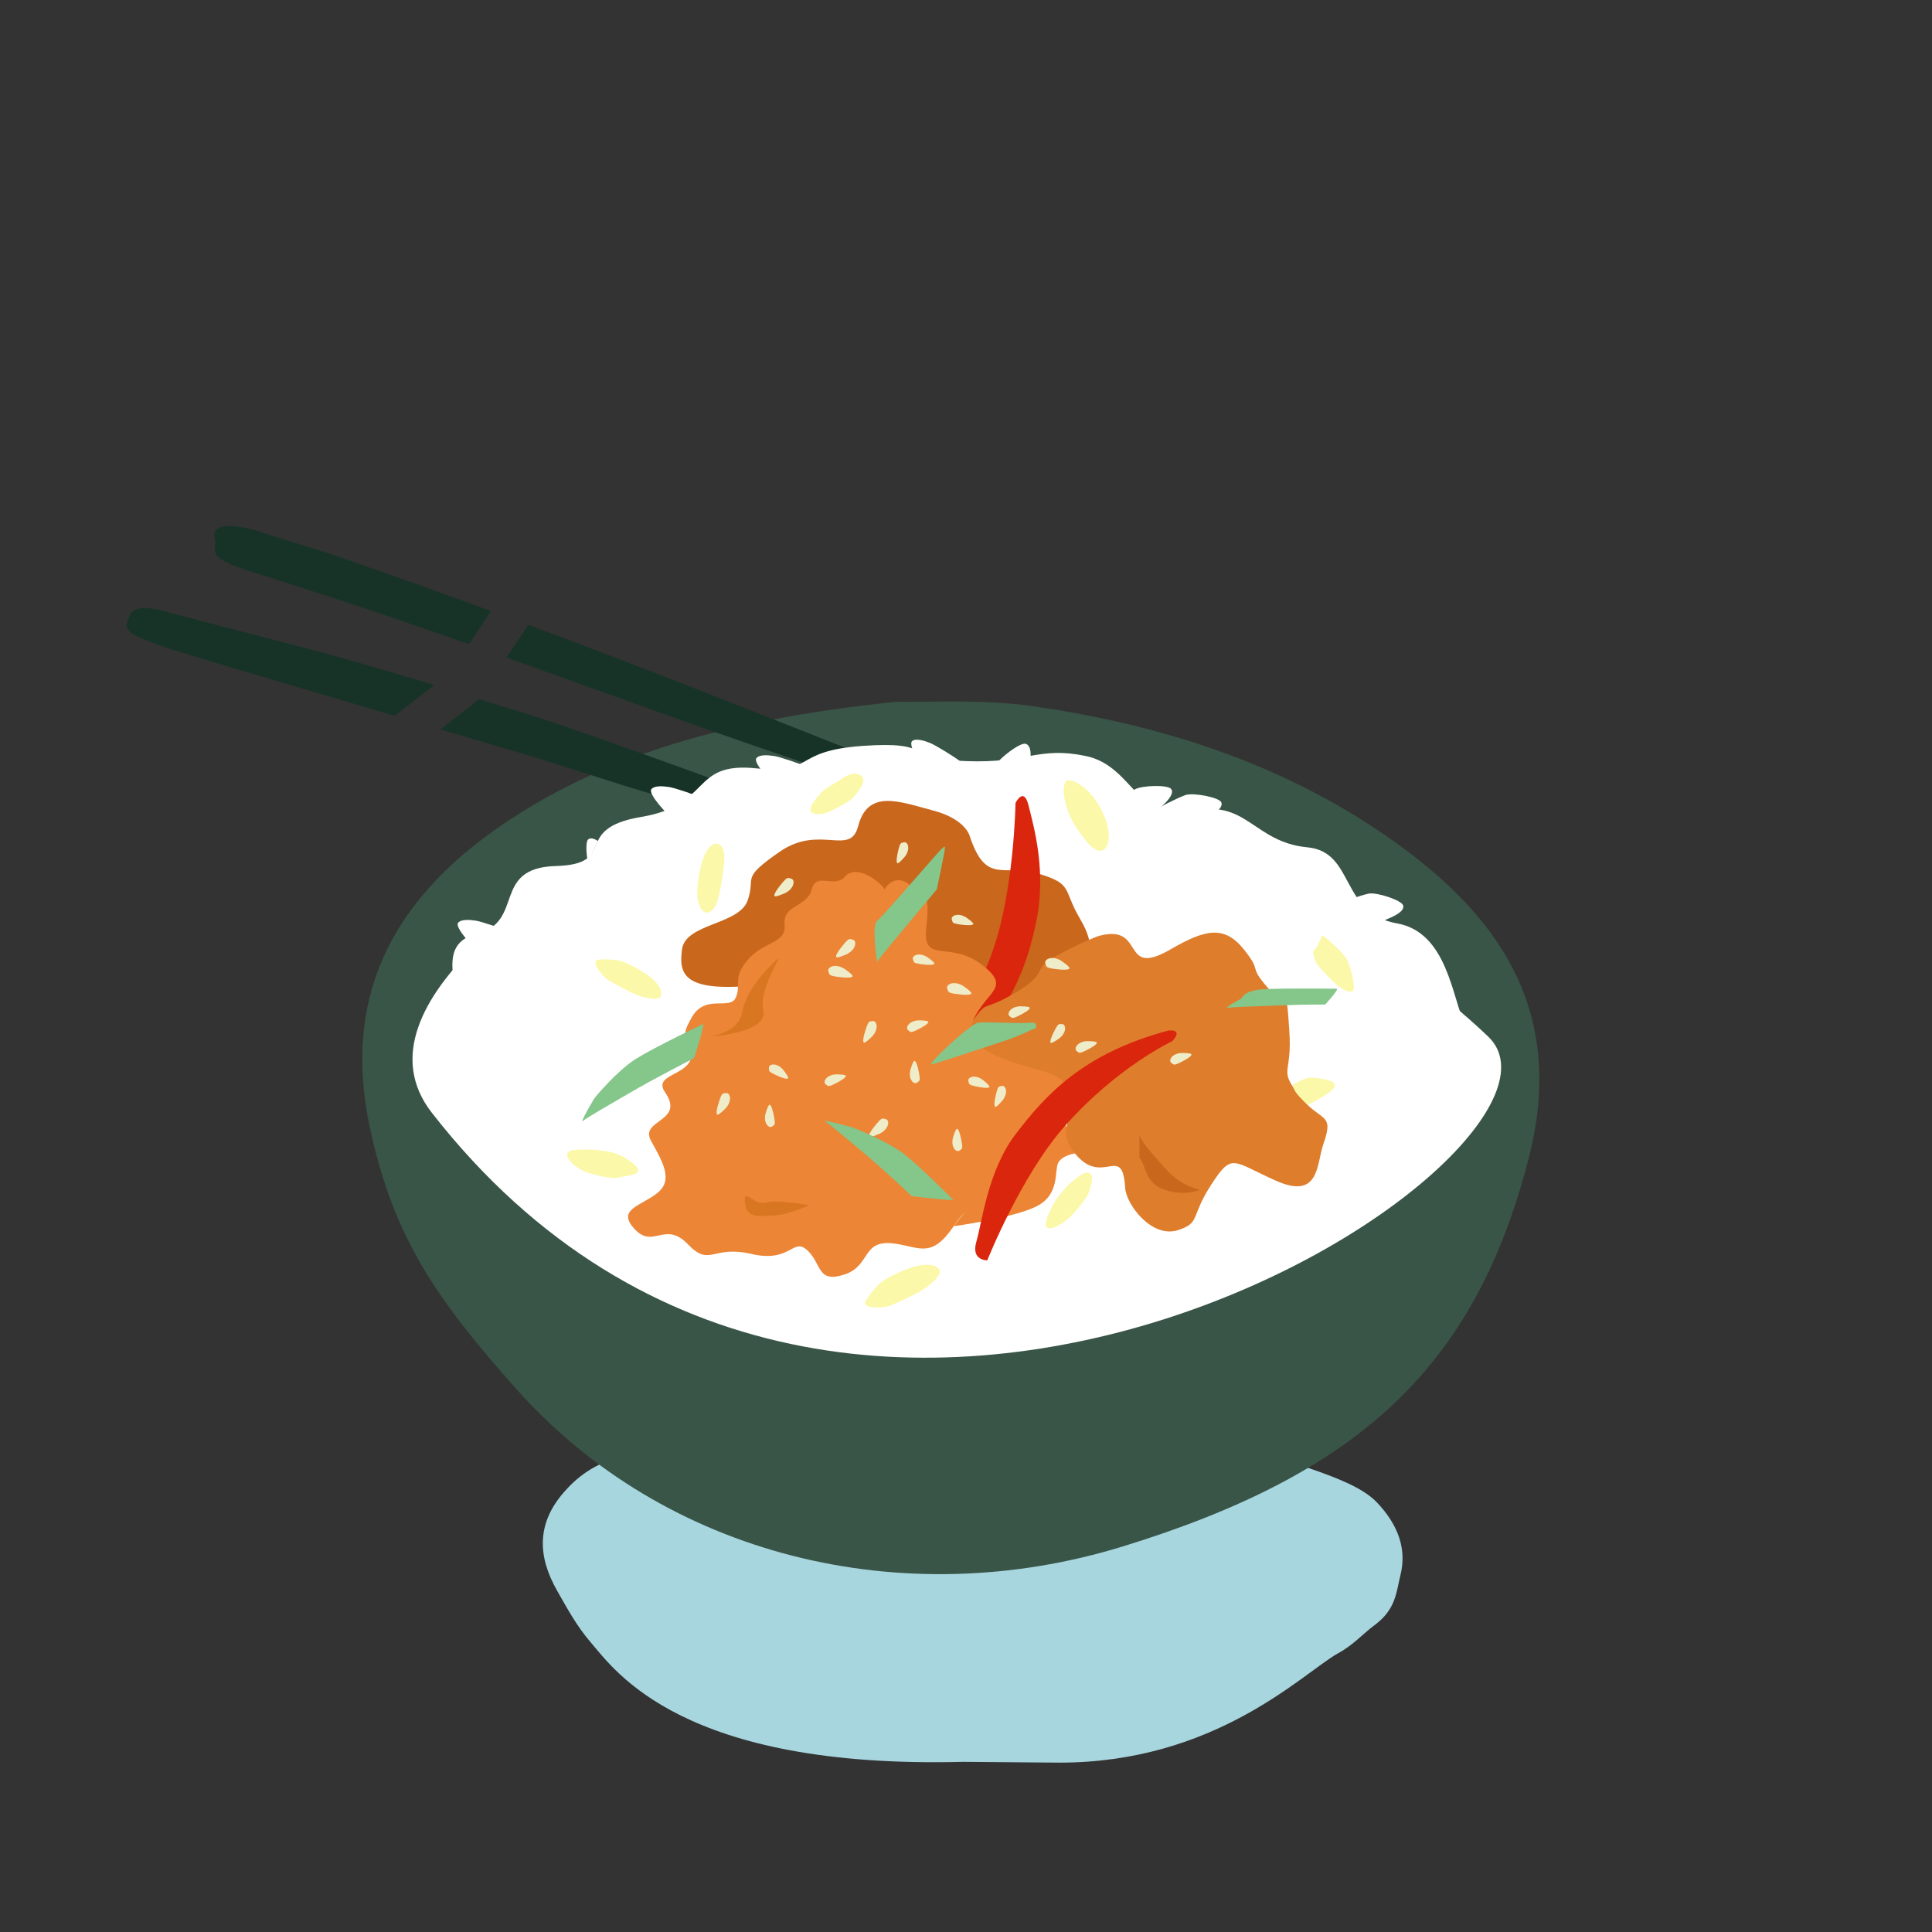 <svg xmlns="http://www.w3.org/2000/svg" viewBox="0 0 760 760" width="760" height="760" preserveAspectRatio="xMidYMid meet" style="width: 100%; height: 100%; transform: translate3d(0px, 0px, 0px);"><rect x="0" y="0" width="760" height="760" fill="#333333" stroke="none"/><defs><clipPath id="__lottie_element_595"><rect width="760" height="760" x="0" y="0"></rect></clipPath></defs><g clip-path="url(#__lottie_element_595)"><g transform="matrix(0,0,0,0,344,348)" opacity="1" style="display: block;"><g opacity="1" transform="matrix(0.504,-0.864,0.864,0.504,175.418,50.82)"><path fill="rgb(209,240,246)" fill-opacity="1" d=" M189.532,-200.066 C93.178,-274.698 18.4,-301.722 -127.519,-290.468 C-211.014,-280.293 -382.75,-218.686 -364.23,-98.128 C-342.728,41.843 -222.368,152.736 -97.912,210.252 C19.753,264.63 177.867,268.454 258.629,187.571 C360.083,85.967 333.881,-4.49 307.722,-61.577 C290.912,-98.263 254.594,-149.671 189.532,-200.066z"></path></g></g><g transform="matrix(1,0,0,1,210.611,558.187)" opacity="1" style="display: block;"><g opacity="1" transform="matrix(1,0,0,1,171.486,68.984)"><path fill="rgb(168,214,223)" fill-opacity="1" d=" M34.691,66.206 C95.786,66.206 129.888,31.528 143.911,23.382 C150.219,20.042 153.696,15.766 158.589,12.144 C167.065,5.873 167.136,-0.831 168.816,-7.607 C171.236,-17.375 168.301,-26.987 159.49,-36.219 C154.078,-41.89 143.815,-45.805 133.366,-49.445 C108.571,-58.084 80.807,-62.905 50.951,-65.521 C14.267,-68.733 -21.861,-67.858 -58.253,-66.84 C-87.639,-66.017 -113.118,-61.206 -137.204,-54.451 C-148.869,-51.181 -155.247,-45.921 -160.306,-40.126 C-171.236,-27.603 -170.47,-14.655 -162.954,-1.464 C-159.032,5.42 -155.321,12.395 -149.616,19.018 C-140.133,30.023 -113.865,68.734 -3.252,65.894 C-3.252,65.894 34.691,66.206 34.691,66.206z"></path></g></g><g transform="matrix(1,0,0,1,134.641,274.7)" opacity="1" style="display: block;"><g opacity="1" transform="matrix(1,0,0,1,241.156,180.284)"><path fill="rgb(57,85,71)" fill-opacity="1" d=" M-23.321,-178.938 C-83.905,-172.557 -134.627,-160.196 -178.173,-130.577 C-222.939,-100.127 -240.906,-61.316 -230.357,-11.664 C-221.021,32.273 -203.549,56.728 -172.598,91.508 C-114.249,157.079 -20.832,180.034 65.867,153.351 C158.392,124.874 204.369,83.154 225.549,0.69 C240.907,-59.106 212.681,-98.469 162.279,-130.961 C122.904,-156.344 77.821,-170.495 29.883,-177.258 C10.211,-180.034 -10.297,-178.62 -23.321,-178.938z"></path></g></g><g transform="matrix(0.515,-0.857,0.857,0.515,80.353,216.033)" opacity="1" style="display: block;"><g opacity="1" transform="matrix(1,0,0,1,18.63,54.634)"><path fill="rgb(23,51,40)" fill-opacity="1" d=" M2.961,53.888 C2.961,53.888 18.63,54.634 18.63,54.634 C14.926,35.359 10.835,14.906 6.062,-7.818 C3.911,-18.058 1.024,-28.168 -1.213,-38.379 C-3.784,-50.105 -8.925,-58.05 -12.957,-53.175 C-15.791,-49.747 -21.578,-54.199 -16.81,-34.624 C-8.671,-1.201 -2.568,26.921 2.961,53.888z"></path></g><g opacity="1" transform="matrix(1,0,0,1,48.099,219.7)"><path fill="rgb(23,51,40)" fill-opacity="1" d=" M-23.393,-95.837 C-14.869,-53.414 -7.127,-11.986 5.625,44.942 C9.193,62.786 12.736,77.982 14.769,94.735 C20.622,98.856 23.634,90.303 23.378,87.433 C11.131,15.603 3.426,-34.524 -7.923,-95.081 C-7.923,-95.081 -23.393,-95.837 -23.393,-95.837z"></path></g></g><g transform="matrix(0.643,-0.766,0.766,0.643,47.791,245.672)" opacity="1" style="display: block;"><g opacity="1" transform="matrix(1,0,0,1,30.441,54.773)"><path fill="rgb(23,51,40)" fill-opacity="1" d=" M-19.796,-20.54 C-9.574,3.232 0.818,26.919 11.157,50.632 C11.157,50.632 30.441,54.773 30.441,54.773 C22.407,35.94 14.145,17.232 5.316,-1.156 C-1.96,-16.307 -9.073,-31.585 -16.356,-46.722 C-19.555,-53.372 -22.999,-55.506 -25.688,-54.559 C-26.799,-54.167 -27.95,-53.866 -28.998,-53.329 C-30.81,-52.4 -30.924,-49.434 -29.298,-44.338 C-26.724,-36.267 -23.167,-28.381 -19.796,-20.54z"></path></g><g opacity="1" transform="matrix(1,0,0,1,91.93,220.673)"><path fill="rgb(23,51,40)" fill-opacity="1" d=" M27.894,44.33 C20.516,21.78 -5.946,-50.271 -13.972,-70.144 C-17.203,-78.143 -20.607,-86.049 -23.915,-94.008 C-23.915,-94.008 -42.866,-98.103 -42.866,-98.103 C-38.844,-88.912 -34.904,-79.678 -30.86,-70.498 C-22.976,-52.6 -15.682,-33.382 -7.77,-15.497 C-2.773,-1.579 3.666,14.015 11.99,34.273 C20.082,53.968 27.302,77.397 35.43,97.08 C36.585,99.877 39.862,96.195 42.522,94.865 C44.925,98.615 34.167,63.505 27.894,44.33z"></path></g></g><g transform="matrix(1,0,0,1,164.758,291.197)" opacity="1" style="display: block;"><g opacity="1" transform="matrix(1,0,0,1,209.102,69.95)"><path fill="rgb(255,255,255)" fill-opacity="1" d=" M-204.438,69.699 C-203.394,55.934 -208.852,50.247 -198.409,41.398 C-187.966,32.55 -205.739,10.999 -186.052,6.077 C-167.434,1.423 -180.554,-19.748 -155.291,-20.469 C-130.198,-21.185 -149.437,-35.155 -121.554,-39.802 C-93.627,-44.457 -102.356,-61.657 -76.23,-58.884 C-53.066,-56.425 -62.655,-65.767 -34.46,-67.733 C-6.265,-69.699 -17.906,-62.729 6.112,-61.746 C30.13,-60.763 34.526,-67.674 53.323,-63.741 C72.119,-59.808 73.97,-36.484 94.548,-41.797 C116.389,-47.437 119.15,-29.829 140.428,-27.835 C159.252,-26.07 153.062,-1.903 175.669,2.087 C195.579,5.6 197.366,31.567 202.587,42.382 C207.808,53.197 208.852,68.928 208.852,68.928 C208.852,68.928 -204.438,69.699 -204.438,69.699z"></path></g></g><g transform="matrix(1,0,0,1,136.28,284.323)" opacity="1" style="display: block;"><g opacity="1" transform="matrix(1,0,0,1,248.567,182.597)"><path fill="rgb(255,255,255)" fill-opacity="1" d=" M-214.993,-29.213 C-248.317,-71.969 -163.438,-126.445 -124.128,-142.511 C-26.66,-182.347 123.093,-132.983 200.549,-59.179 C248.317,-13.663 -50.101,182.347 -214.993,-29.213z"></path></g></g><g transform="matrix(1,0,0,1,375.145,435.775)" opacity="1" style="display: block;"><g opacity="1" transform="matrix(1,0,0,1,23.864,23.293)"><path fill="rgb(236,133,53)" fill-opacity="1" d=" M-23.863,23.293 C-23.863,23.293 -0.6,20.137 8.706,15.483 C18.013,10.83 15.686,1.524 17.238,-1.578 C18.788,-4.681 23.864,-5.324 23.864,-5.324 C23.864,-5.324 18.013,-23.293 18.013,-23.293 C18.013,-23.293 4.828,-19.415 -1.376,-2.353 C-17.274,14.32 -23.863,23.293 -23.863,23.293z"></path></g></g><g transform="matrix(1,0,0,1,431.082,308.398)" opacity="1" style="display: block;"><g opacity="1" transform="matrix(1,0,0,1,15.573,9.948)"><path fill="rgb(255,255,255)" fill-opacity="1" d=" M-14.542,7.651 C-13.69,9.697 -2.707,7.799 0.463,6.527 C3.634,5.254 8.991,0.126 10.935,-1.71 C12.877,-3.545 15.323,-6.286 14.043,-7.992 C12.763,-9.697 2.449,-9.428 -0.254,-7.801 C-2.958,-6.175 -10.106,-0.382 -11.462,1.164 C-12.817,2.71 -15.323,5.772 -14.542,7.651z"></path></g></g><g transform="matrix(1,0,0,1,519.423,350.651)" opacity="1" style="display: block;"><g opacity="1" transform="matrix(1,0,0,1,16.708,7.498)"><path fill="rgb(255,255,255)" fill-opacity="1" d=" M-16.353,3.135 C-16.239,5.348 -5.256,7.248 -1.842,7.114 C1.571,6.98 8.341,3.948 10.788,2.872 C13.234,1.795 16.457,0.034 15.824,-2.002 C15.191,-4.039 5.386,-7.248 2.293,-6.624 C-0.799,-5.999 -9.478,-2.943 -11.274,-1.942 C-13.07,-0.941 -16.457,1.103 -16.353,3.135z"></path></g></g><g transform="matrix(1,0,0,1,448.54,311.469)" opacity="1" style="display: block;"><g opacity="1" transform="matrix(1,0,0,1,16.501,8.126)"><path fill="rgb(255,255,255)" fill-opacity="1" d=" M-15.884,5.23 C-15.485,7.41 -4.348,7.875 -0.981,7.3 C2.387,6.726 8.708,2.846 10.994,1.462 C13.281,0.078 16.251,-2.086 15.359,-4.023 C14.469,-5.961 4.331,-7.875 1.345,-6.856 C-1.642,-5.837 -9.852,-1.685 -11.503,-0.46 C-13.155,0.765 -16.251,3.229 -15.884,5.23z"></path></g></g><g transform="matrix(1,0,0,1,295.99,296.389)" opacity="1" style="display: block;"><g opacity="1" transform="matrix(1,0,0,1,15.548,9.906)"><path fill="rgb(255,255,255)" fill-opacity="1" d=" M-14.033,-7.985 C-15.298,-6.165 -7.78,2.063 -4.998,4.047 C-2.218,6.031 4.99,7.78 7.584,8.427 C10.177,9.074 13.804,9.656 14.551,7.658 C15.298,5.66 9.511,-2.881 6.684,-4.281 C3.856,-5.682 -4.876,-8.58 -6.908,-8.888 C-8.941,-9.196 -12.871,-9.656 -14.033,-7.985z"></path></g></g><g transform="matrix(1,0,0,1,356.875,289.949)" opacity="1" style="display: block;"><g opacity="1" transform="matrix(1,0,0,1,13.841,12.641)"><path fill="rgb(255,255,255)" fill-opacity="1" d=" M-11.951,-11.021 C-13.591,-9.529 -8.099,0.17 -5.831,2.725 C-3.563,5.28 3.072,8.594 5.455,9.804 C7.839,11.014 11.244,12.391 12.418,10.611 C13.591,8.83 9.859,-0.788 7.416,-2.784 C4.973,-4.78 -2.892,-9.556 -4.805,-10.31 C-6.717,-11.065 -10.446,-12.391 -11.951,-11.021z"></path></g></g><g transform="matrix(1,0,0,1,254.684,308.593)" opacity="1" style="display: block;"><g opacity="1" transform="matrix(1,0,0,1,15.548,9.906)"><path fill="rgb(255,255,255)" fill-opacity="1" d=" M-14.033,-7.985 C-15.298,-6.165 -7.779,2.063 -4.998,4.047 C-2.217,6.032 4.991,7.78 7.585,8.427 C10.178,9.074 13.805,9.656 14.551,7.658 C15.298,5.66 9.512,-2.881 6.684,-4.281 C3.857,-5.682 -4.876,-8.58 -6.908,-8.888 C-8.941,-9.196 -12.872,-9.656 -14.033,-7.985z"></path></g></g><g transform="matrix(1,0,0,1,178.642,361.164)" opacity="1" style="display: block;"><g opacity="1" transform="matrix(1,0,0,1,15.548,9.906)"><path fill="rgb(255,255,255)" fill-opacity="1" d=" M-14.033,-7.985 C-15.298,-6.165 -7.779,2.063 -4.997,4.047 C-2.217,6.032 4.991,7.78 7.585,8.427 C10.178,9.074 13.804,9.656 14.551,7.658 C15.298,5.66 9.512,-2.881 6.684,-4.281 C3.857,-5.682 -4.876,-8.58 -6.908,-8.888 C-8.941,-9.196 -12.872,-9.656 -14.033,-7.985z"></path></g></g><g transform="matrix(1,0,0,1,392.734,292.555)" opacity="1" style="display: block;"><g opacity="1" transform="matrix(1,0,0,1,6.345,3.457)"><path fill="rgb(255,255,255)" fill-opacity="1" d=" M6.294,2.208 C6.483,-0.356 6.204,-2.893 4.386,-3.412 C2.616,-3.918 -2.874,-0.058 -6.344,3.458 C-1.376,3.284 2.67,2.78 6.294,2.208z"></path></g></g><g transform="matrix(1,0,0,1,230.673,329.801)" opacity="1" style="display: block;"><g opacity="1" transform="matrix(1,0,0,1,2.275,4.053)"><path fill="rgb(255,255,255)" fill-opacity="1" d=" M2.275,-3.026 C0.832,-3.951 -0.651,-4.48 -1.601,-3.613 C-2.46,-2.829 -2.424,0.728 -1.901,4.053 C0.37,2.124 0.915,-0.446 2.275,-3.026z"></path></g></g><g transform="matrix(1,0,0,1,266.666,309.907)" opacity="1" style="display: block;"><g opacity="1" transform="matrix(1,0,0,1,95.013,57.435)"><path fill="rgb(201,103,29)" fill-opacity="1" d=" M19.864,-38.2 C26.34,-19.03 33.101,-27.778 46.844,-23.661 C60.588,-19.543 56.282,-17.613 63.154,-5.947 C70.025,5.719 63.842,4.345 73.462,17.383 C83.083,30.421 94.763,30.422 84.456,37.971 C74.148,45.519 87.891,57.185 71.399,51.696 C54.908,46.205 56.969,40.029 43.226,44.146 C29.483,48.263 29.483,53.754 12.304,48.95 C-4.875,44.147 -19.305,57.184 -16.557,40.715 C-13.808,24.245 -30.717,16.568 -61.639,19.998 C-92.561,23.429 -94.764,16.4 -93.39,6.106 C-92.016,-4.187 -71.028,-3.469 -67.592,-13.076 C-64.157,-22.683 -70.828,-21.281 -55.024,-32.26 C-39.22,-43.24 -27.24,-30.275 -24.115,-42.316 C-20.255,-57.184 -7.623,-51.924 5.433,-48.493 C18.489,-45.062 19.864,-38.2 19.864,-38.2z"></path></g><g opacity="1" transform="matrix(1,0,0,1,111.848,51.557)"><path fill="rgb(239,236,201)" fill-opacity="1" d=" M1.333,-0.705 C-1.968,-2.616 -4.521,-1.059 -4.108,0.231 C-3.695,1.521 -3.954,1.757 -1.042,2.187 C1.869,2.616 4.185,2.615 4.354,2.007 C4.521,1.399 1.333,-0.705 1.333,-0.705z"></path></g><g opacity="1" transform="matrix(1,0,0,1,88.714,25.52)"><path fill="rgb(239,236,201)" fill-opacity="1" d=" M0.678,1.416 C2.922,-1.668 1.64,-4.368 0.315,-4.092 C-1.011,-3.815 -1.221,-4.098 -1.951,-1.247 C-2.681,1.604 -2.922,3.907 -2.335,4.138 C-1.747,4.368 0.678,1.416 0.678,1.416z"></path></g><g opacity="1" transform="matrix(1,0,0,1,41.813,39.048)"><path fill="rgb(239,236,201)" fill-opacity="1" d=" M0.513,2.306 C4.214,0.335 4.244,-2.952 2.801,-3.316 C1.358,-3.68 1.286,-4.06 -0.806,-1.591 C-2.899,0.877 -4.243,3.039 -3.773,3.55 C-3.303,4.06 0.513,2.306 0.513,2.306z"></path></g></g><g transform="matrix(1,0,0,1,361.939,308.956)" opacity="1" style="display: block;"><g opacity="1" transform="matrix(1,0,0,1,25.05,59.146)"><path fill="rgb(218,38,12)" fill-opacity="1" d=" M17.612,-51.272 C19.811,-42.405 24.8,-25.028 20.525,-4.935 C16.957,11.838 9.654,35.364 -19.086,56.089 C-24.765,58.896 -24.8,54.181 -24.8,54.181 C-24.8,54.181 -8.23,37.234 2.821,7.879 C11.989,-16.471 12.487,-52.221 12.487,-52.221 C12.487,-52.221 15.721,-58.896 17.612,-51.272z"></path></g></g><g transform="matrix(1,0,0,1,372.684,362.425)" opacity="1" style="display: block;"><g opacity="1" transform="matrix(1,0,0,1,76.341,62.587)"><path fill="rgb(222,125,44)" fill-opacity="1" d=" M-17.283,-56.687 C2.154,-62.337 -8.794,-39.815 11.482,-51.58 C24.998,-59.422 32.575,-61.154 40.246,-51.58 C47.917,-42.004 41.525,-45.834 49.834,-36.26 C58.145,-26.685 56.865,-37.536 58.145,-19.663 C59.423,-1.789 53.67,-4.981 61.98,5.87 C70.289,16.722 76.091,12.122 71.568,25.02 C68.817,32.865 70.177,47.118 52.918,39.458 C35.659,31.798 35.772,28.213 27.462,40.98 C19.153,53.746 23.304,55.922 14.529,58.847 C4.06,62.337 -6.022,48.765 -6.417,42.256 C-7.497,24.396 -15.286,42.137 -26.152,28.731 C-37.018,15.327 -17.283,12.892 -40.295,7.146 C-63.306,1.401 -68.42,7.147 -63.306,-4.98 C-58.193,-17.109 -76.091,-10.088 -67.781,-21.577 C-59.471,-33.067 -63.946,-26.047 -49.883,-34.346 C-35.82,-42.644 -43.491,-43.282 -34.542,-48.389 C-25.593,-53.496 -17.283,-56.687 -17.283,-56.687z"></path></g><g opacity="1" transform="matrix(1,0,0,1,87.435,96.023)"><path fill="rgb(201,103,29)" fill-opacity="1" d=" M-11.906,-2.977 C-9.26,-0.331 -9.922,6.946 -1.984,9.592 C5.953,12.238 11.906,9.592 11.906,9.592 C11.906,9.592 4.63,8.268 -1.324,1.653 C-7.277,-4.961 -11.906,-10.253 -11.906,-12.238 C-11.906,-12.238 -11.906,-2.977 -11.906,-2.977z"></path></g><g opacity="1" transform="matrix(1,0,0,1,27.983,35.909)"><path fill="rgb(239,236,201)" fill-opacity="1" d=" M0.407,-2.478 C-3.398,-2.202 -4.633,0.521 -3.567,1.355 C-2.5,2.19 -2.581,2.533 0.068,1.25 C2.717,-0.034 4.632,-1.336 4.428,-1.934 C4.225,-2.532 0.407,-2.478 0.407,-2.478z"></path></g><g opacity="1" transform="matrix(1,0,0,1,91.577,54.263)"><path fill="rgb(239,236,201)" fill-opacity="1" d=" M0.407,-2.478 C-3.398,-2.201 -4.633,0.522 -3.567,1.356 C-2.5,2.19 -2.581,2.532 0.068,1.25 C2.717,-0.034 4.632,-1.336 4.428,-1.934 C4.225,-2.532 0.407,-2.478 0.407,-2.478z"></path></g><g opacity="1" transform="matrix(1,0,0,1,54.352,49.61)"><path fill="rgb(239,236,201)" fill-opacity="1" d=" M0.407,-2.479 C-3.398,-2.202 -4.633,0.521 -3.567,1.355 C-2.5,2.19 -2.581,2.533 0.068,1.25 C2.717,-0.034 4.632,-1.337 4.428,-1.935 C4.225,-2.533 0.407,-2.479 0.407,-2.479z"></path></g><g opacity="1" transform="matrix(1,0,0,1,43.638,44.115)"><path fill="rgb(239,236,201)" fill-opacity="1" d=" M0.588,1.757 C3.5,-0.707 2.894,-3.635 1.541,-3.68 C0.188,-3.726 0.052,-4.051 -1.334,-1.454 C-2.72,1.143 -3.5,3.324 -2.984,3.688 C-2.468,4.051 0.588,1.757 0.588,1.757z"></path></g><g opacity="1" transform="matrix(1,0,0,1,43.14,16.232)"><path fill="rgb(239,236,201)" fill-opacity="1" d=" M1.503,-0.795 C-2.219,-2.949 -5.096,-1.194 -4.631,0.26 C-4.166,1.714 -4.458,1.98 -1.176,2.465 C2.107,2.948 4.718,2.949 4.907,2.264 C5.097,1.578 1.503,-0.795 1.503,-0.795z"></path></g></g><g transform="matrix(1,0,0,1,242.133,339.58)" opacity="1" style="display: block;"><g opacity="1" transform="matrix(1,0,0,1,92.79,82.758)"><path fill="rgb(236,133,53)" fill-opacity="1" d=" M13.043,-72.518 C11.2,-75.754 1.804,-82.508 -2.449,-77.574 C-6.701,-72.64 -13.798,-79.566 -15.581,-72.509 C-17.362,-65.452 -27.04,-66.503 -26.281,-58.748 C-25.522,-50.994 -34.275,-52.295 -40.654,-44.894 C-47.033,-37.493 -43.19,-35.292 -45.458,-29.974 C-47.726,-24.655 -57.47,-31.58 -62.806,-22.127 C-68.142,-12.674 -63.323,-16.872 -62.806,-8.59 C-62.19,1.256 -78.625,-0.424 -73.266,7.409 C-65.267,19.1 -83.531,17.961 -78.803,26.484 C-74.075,35.008 -69.932,41.983 -76.482,47.089 C-83.033,52.195 -92.539,53.439 -85.199,61.233 C-77.859,69.029 -73.336,57.722 -64.312,67.129 C-55.557,76.256 -54.877,67.311 -39.315,70.941 C-23.754,74.571 -23.012,64.128 -17.271,69.558 C-11.531,74.986 -13.559,82.508 -2.796,79.04 C7.966,75.572 3.738,64.894 17.271,66.888 C27.033,68.326 31.577,72.742 40.224,60.024 C48.87,47.304 50.563,54.718 62.723,46.175 C74.883,37.631 61.729,36.223 71.246,23.262 C80.764,10.3 92.539,3.738 74.75,-1.145 C56.961,-6.029 42.899,-11.015 48.306,-21.893 C53.713,-32.772 63.22,-34.016 50.797,-43.206 C38.374,-52.397 27.885,-42.914 29.464,-57.413 C31.044,-71.911 28.917,-69.444 22.863,-74.318 C16.808,-79.191 13.043,-72.518 13.043,-72.518z"></path></g><g opacity="1" transform="matrix(1,0,0,1,51.94,51.321)"><path fill="rgb(217,118,34)" fill-opacity="1" d=" M-15.202,16.929 C-15.202,16.929 -12.265,16.583 -9.156,15.201 C-6.046,13.82 -2.764,11.402 -2.073,7.256 C-0.691,-1.036 6.881,-9.087 11.042,-13.008 C15.202,-16.929 4.146,-2.42 6.219,6.564 C8.292,15.547 -15.202,16.929 -15.202,16.929z"></path></g><g opacity="1" transform="matrix(1,0,0,1,63.221,133.565)"><path fill="rgb(217,118,34)" fill-opacity="1" d=" M12.998,1.006 C8.639,2.712 3.098,4.957 -1.436,5.029 C-5.97,5.103 -11.597,6.531 -12.296,0 C-12.997,-6.531 -8.856,1.283 -4.045,-0.058 C0.766,-1.399 12.998,1.006 12.998,1.006z"></path></g><g opacity="1" transform="matrix(1,0,0,1,121.08,37.493)"><path fill="rgb(239,236,201)" fill-opacity="1" d=" M1.333,-0.705 C-1.968,-2.616 -4.521,-1.059 -4.108,0.23 C-3.696,1.52 -3.955,1.757 -1.043,2.186 C1.869,2.616 4.185,2.616 4.353,2.007 C4.521,1.399 1.333,-0.705 1.333,-0.705z"></path></g><g opacity="1" transform="matrix(1,0,0,1,64.143,81.701)"><path fill="rgb(239,236,201)" fill-opacity="1" d=" M1.684,-0.605 C-0.895,-3.416 -3.795,-2.694 -3.788,-1.34 C-3.779,0.014 -4.098,0.163 -1.448,1.443 C1.203,2.723 3.412,3.416 3.755,2.886 C4.098,2.356 1.684,-0.605 1.684,-0.605z"></path></g><g opacity="1" transform="matrix(1,0,0,1,151.721,91.677)"><path fill="rgb(239,236,201)" fill-opacity="1" d=" M0.679,1.416 C2.922,-1.668 1.64,-4.368 0.314,-4.093 C-1.011,-3.816 -1.22,-4.099 -1.951,-1.247 C-2.68,1.603 -2.921,3.907 -2.334,4.138 C-1.746,4.368 0.679,1.416 0.679,1.416z"></path></g><g opacity="1" transform="matrix(1,0,0,1,134.279,109.154)"><path fill="rgb(239,236,201)" fill-opacity="1" d=" M-1.602,-0.963 C-2.387,2.769 -0.112,4.708 0.984,3.914 C2.081,3.119 2.387,3.292 1.886,0.391 C1.385,-2.509 0.662,-4.708 0.032,-4.678 C-0.599,-4.649 -1.602,-0.963 -1.602,-0.963z"></path></g><g opacity="1" transform="matrix(1,0,0,1,60.551,99.682)"><path fill="rgb(239,236,201)" fill-opacity="1" d=" M-1.602,-0.963 C-2.387,2.769 -0.112,4.708 0.985,3.914 C2.081,3.119 2.387,3.292 1.886,0.391 C1.385,-2.509 0.663,-4.708 0.032,-4.678 C-0.598,-4.649 -1.602,-0.963 -1.602,-0.963z"></path></g><g opacity="1" transform="matrix(1,0,0,1,117.551,82.424)"><path fill="rgb(239,236,201)" fill-opacity="1" d=" M-1.602,-0.964 C-2.387,2.768 -0.112,4.709 0.984,3.915 C2.081,3.12 2.387,3.291 1.886,0.39 C1.385,-2.51 0.662,-4.708 0.032,-4.679 C-0.599,-4.649 -1.602,-0.964 -1.602,-0.964z"></path></g><g opacity="1" transform="matrix(1,0,0,1,142.889,85.751)"><path fill="rgb(239,236,201)" fill-opacity="1" d=" M1.392,-0.688 C-1.763,-2.83 -4.422,-1.46 -4.103,-0.144 C-3.784,1.171 -4.059,1.391 -1.185,2.027 C1.689,2.664 3.999,2.83 4.21,2.235 C4.422,1.64 1.392,-0.688 1.392,-0.688z"></path></g><g opacity="1" transform="matrix(1,0,0,1,118.618,64.285)"><path fill="rgb(239,236,201)" fill-opacity="1" d=" M0.407,-2.478 C-3.397,-2.201 -4.633,0.522 -3.567,1.356 C-2.5,2.19 -2.581,2.532 0.068,1.249 C2.717,-0.035 4.632,-1.337 4.428,-1.935 C4.226,-2.532 0.407,-2.478 0.407,-2.478z"></path></g><g opacity="1" transform="matrix(1,0,0,1,86.167,85.533)"><path fill="rgb(239,236,201)" fill-opacity="1" d=" M0.407,-2.478 C-3.397,-2.201 -4.633,0.522 -3.567,1.356 C-2.5,2.19 -2.581,2.532 0.068,1.25 C2.717,-0.034 4.632,-1.336 4.428,-1.934 C4.226,-2.532 0.407,-2.478 0.407,-2.478z"></path></g><g opacity="1" transform="matrix(1,0,0,1,88.337,42.186)"><path fill="rgb(239,236,201)" fill-opacity="1" d=" M1.503,-0.795 C-2.218,-2.949 -5.096,-1.194 -4.631,0.26 C-4.165,1.713 -4.457,1.98 -1.175,2.464 C2.107,2.948 4.718,2.948 4.908,2.262 C5.097,1.577 1.503,-0.795 1.503,-0.795z"></path></g><g opacity="1" transform="matrix(1,0,0,1,135.084,48.952)"><path fill="rgb(239,236,201)" fill-opacity="1" d=" M1.502,-0.795 C-2.219,-2.949 -5.097,-1.194 -4.632,0.26 C-4.166,1.713 -4.458,1.979 -1.176,2.464 C2.106,2.948 4.717,2.949 4.906,2.264 C5.097,1.577 1.502,-0.795 1.502,-0.795z"></path></g><g opacity="1" transform="matrix(1,0,0,1,103.571,103.991)"><path fill="rgb(239,236,201)" fill-opacity="1" d=" M0.513,2.306 C4.214,0.334 4.244,-2.952 2.801,-3.316 C1.358,-3.68 1.285,-4.06 -0.806,-1.591 C-2.899,0.877 -4.243,3.038 -3.773,3.549 C-3.303,4.06 0.513,2.306 0.513,2.306z"></path></g><g opacity="1" transform="matrix(1,0,0,1,90.619,33.398)"><path fill="rgb(239,236,201)" fill-opacity="1" d=" M0.513,2.306 C4.214,0.335 4.244,-2.952 2.801,-3.316 C1.358,-3.68 1.286,-4.06 -0.806,-1.591 C-2.899,0.877 -4.243,3.039 -3.773,3.55 C-3.303,4.06 0.513,2.306 0.513,2.306z"></path></g><g opacity="1" transform="matrix(1,0,0,1,42.76,94.698)"><path fill="rgb(239,236,201)" fill-opacity="1" d=" M0.694,1.564 C3.334,-1.515 2.204,-4.487 0.776,-4.306 C-0.653,-4.126 -0.85,-4.444 -1.867,-1.483 C-2.883,1.477 -3.333,3.898 -2.73,4.193 C-2.127,4.487 0.694,1.564 0.694,1.564z"></path></g><g opacity="1" transform="matrix(1,0,0,1,100.438,66.379)"><path fill="rgb(239,236,201)" fill-opacity="1" d=" M0.693,1.564 C3.334,-1.515 2.204,-4.487 0.776,-4.306 C-0.653,-4.126 -0.85,-4.444 -1.867,-1.483 C-2.883,1.477 -3.334,3.898 -2.731,4.193 C-2.128,4.487 0.693,1.564 0.693,1.564z"></path></g></g><g transform="matrix(1,0,0,1,232.815,303.603)" opacity="1" style="display: block;"><g opacity="1" transform="matrix(1,0,0,1,194.277,17.653)"><path fill="rgb(252,248,169)" fill-opacity="1" d=" M-7.219,-14.197 C-10.373,-12.554 -8.036,-2.176 -3.913,3.932 C0.211,10.04 3.814,14.954 7.121,12.968 C9.576,11.493 10.374,4.946 5.647,-3.678 C0.922,-12.303 -5.765,-14.954 -7.219,-14.197z"></path></g><g opacity="1" transform="matrix(1,0,0,1,46.799,42.783)"><path fill="rgb(252,248,169)" fill-opacity="1" d=" M2.103,-14.591 C5.878,-14.051 5.553,-8.875 5.014,-4.669 C4.494,-0.61 3.352,5.943 2.642,8.165 C1.779,10.861 -1.314,14.914 -3.829,11.076 C-5.877,7.949 -5.662,2.88 -4.368,-3.591 C-2.103,-14.914 2.103,-14.591 2.103,-14.591z"></path></g><g opacity="1" transform="matrix(1,0,0,1,14.12,82.134)"><path fill="rgb(252,248,169)" fill-opacity="1" d=" M-12.361,-7.995 C-13.87,-6.486 -9.864,-1.498 -7.365,0.001 C-4.867,1.5 -0.12,3.998 2.628,5.247 C5.376,6.496 12.371,8.495 13.12,5.996 C13.87,3.498 11.122,0 7.374,-2.499 C3.627,-4.997 -0.37,-6.996 -2.868,-7.745 C-5.367,-8.495 -11.861,-8.495 -12.361,-7.995z"></path></g><g opacity="1" transform="matrix(1,0,0,1,96.482,8.631)"><path fill="rgb(252,248,169)" fill-opacity="1" d=" M-10.267,7.124 C-9.445,8.357 -5.657,8.381 -2.724,6.915 C0.21,5.448 4.4,3.562 6.496,1.257 C8.591,-1.047 11.525,-5.029 9.848,-6.705 C8.172,-8.381 5.448,-8.381 2.095,-6.076 C-1.257,-3.772 -4.611,-2.305 -6.078,-0.628 C-7.544,1.048 -11.524,5.238 -10.267,7.124z"></path></g><g opacity="1" transform="matrix(1,0,0,1,187.674,168.81)"><path fill="rgb(252,248,169)" fill-opacity="1" d=" M-8.859,10.243 C-7.63,11.963 -2.244,9.061 0.355,6.463 C2.954,3.865 6.024,0.085 7.205,-2.041 C8.386,-4.167 10.04,-9.601 8.386,-10.781 C6.733,-11.963 4.134,-10.073 1.063,-7.475 C-2.007,-4.876 -5.315,-0.388 -6.26,1.503 C-7.205,3.392 -10.04,8.59 -8.859,10.243z"></path></g><g opacity="1" transform="matrix(1,0,0,1,284.3,125.355)"><path fill="rgb(252,248,169)" fill-opacity="1" d=" M-3.315,-4.777 C-4.449,-4.374 -6.538,-3.376 -8.541,-2.347 C-8.37,-0.481 -7.625,0.888 -4.254,4.189 C-3.677,4.753 -3.117,5.165 -2.552,5.613 C0.028,4.465 3.084,2.544 4.413,1.717 C6.21,0.598 8.541,-1.145 7.816,-2.671 C7.09,-4.197 -0.96,-5.613 -3.315,-4.777z"></path></g><g opacity="1" transform="matrix(1,0,0,1,291.718,75.421)"><path fill="rgb(252,248,169)" fill-opacity="1" d=" M-8.051,-4.829 C-7.713,-2.68 -7.148,-0.64 -6.486,0.254 C-4.917,2.374 0.472,7.858 1.866,8.862 C3.261,9.866 6.009,11.707 7.51,10.906 C9.143,10.035 6.688,1.05 5.377,-1.486 C4.065,-4.022 -0.629,-8.07 -2.311,-9.539 C-2.917,-10.069 -3.628,-10.641 -4.35,-11.103 C-5.555,-8.816 -6.038,-6.539 -8.051,-4.829z"></path></g></g><g transform="matrix(1,0,0,1,339.839,496.712)" opacity="1" style="display: block;"><g opacity="1" transform="matrix(1,0,0,1,15.771,9.233)"><path fill="rgb(252,248,169)" fill-opacity="1" d=" M-15.409,6.65 C-15.07,8.983 -8.01,8.728 -5.033,7.506 C-2.056,6.285 3.291,3.732 6.211,2.125 C9.132,0.516 15.522,-4.357 13.805,-6.67 C12.089,-8.983 7.177,-8.86 2.491,-7.193 C-2.196,-5.525 -6.605,-3.306 -8.918,-1.589 C-11.232,0.128 -15.521,5.878 -15.409,6.65z"></path></g></g><g transform="matrix(1,0,0,1,222.53,451.592)" opacity="1" style="display: block;"><g opacity="1" transform="matrix(1,0,0,1,14.532,6.299)"><path fill="rgb(252,248,169)" fill-opacity="1" d=" M-13.958,-3.946 C-14.282,-1.139 -9.037,2.491 -5.732,3.455 C-2.428,4.42 3.339,6.049 6.225,5.33 C9.11,4.613 13.677,4.497 13.979,2.635 C14.282,0.772 8.277,-3.351 4.312,-4.407 C0.665,-5.378 -3.68,-5.737 -5.963,-5.679 C-8.247,-5.622 -13.715,-6.049 -13.958,-3.946z"></path></g></g><g transform="matrix(1,0,0,1,480.89,388.41)" opacity="1" style="display: block;"><g opacity="1" transform="matrix(1,0,0,1,22.833,4.297)"><path fill="rgb(133,198,138)" fill-opacity="1" d=" M22.25,-3.756 C22.584,-2.981 17.576,2.451 17.576,2.451 C17.576,2.451 9.838,2.379 -0.956,2.818 C-8.233,3.114 -19.009,3.424 -20.796,3.735 C-22.584,4.047 -16.326,0.571 -15.669,0.261 C-15.012,-0.05 -14.662,-3.102 -6.613,-3.574 C1.437,-4.046 22.25,-3.756 22.25,-3.756z"></path></g></g><g transform="matrix(1,0,0,1,227.529,331.765)" opacity="1" style="display: block;"><g opacity="1" transform="matrix(1,0,0,1,129.751,23.407)"><path fill="rgb(133,198,138)" fill-opacity="1" d=" M-12.263,23.157 C-11.531,21.782 11.233,-5.307 11.233,-5.307 C11.233,-5.307 14.46,-20.406 14.46,-21.781 C14.46,-23.157 11.568,-19.557 7.546,-15.022 C2.262,-9.066 -10.066,5.274 -12.263,7.108 C-14.459,8.942 -12.263,23.157 -12.263,23.157z"></path></g><g opacity="1" transform="matrix(1,0,0,1,158.704,78.742)"><path fill="rgb(133,198,138)" fill-opacity="1" d=" M21.229,-5.968 C18.942,-5.481 16.986,-3.71 7.792,-0.7 C2.963,0.881 -17.514,7.738 -19.801,8.225 C-22.088,8.712 -4.455,-7.897 -1.402,-8.226 C2.193,-8.613 16.598,-7.739 19.342,-8.226 C22.087,-8.712 21.229,-5.968 21.229,-5.968z"></path></g><g opacity="1" transform="matrix(1,0,0,1,121.335,124.476)"><path fill="rgb(133,198,138)" fill-opacity="1" d=" M26.113,15.745 C24.675,16.135 9.807,14.297 9.807,14.297 C9.807,14.297 -1.431,3.637 -9.401,-2.974 C-14.774,-7.43 -22.452,-14.059 -24.283,-15.098 C-26.113,-16.136 -14.61,-13.061 -13.518,-12.725 C-12.426,-12.389 0.672,-7.059 6.924,-2.163 C13.177,2.731 26.113,15.745 26.113,15.745z"></path></g><g opacity="1" transform="matrix(1,0,0,1,24.875,90.787)"><path fill="rgb(133,198,138)" fill-opacity="1" d=" M24.237,-19.757 C24.626,-18.499 20.618,-6.281 20.618,-6.281 C20.618,-6.281 4.905,1.712 -4.938,7.509 C-11.575,11.417 -21.416,16.966 -23.02,18.361 C-24.625,19.757 -19.264,10.526 -18.695,9.655 C-18.125,8.785 -9.517,-1.482 -2.192,-6.069 C5.133,-10.654 24.237,-19.757 24.237,-19.757z"></path></g></g><g transform="matrix(1,0,0,1,381.606,404.541)" opacity="1" style="display: block;"><g opacity="1" transform="matrix(1,0,0,1,42.276,45.842)"><path fill="rgb(218,38,12)" fill-opacity="1" d=" M-39.8,38.059 C-37.574,30.526 -35.349,10.038 -24.219,-4.424 C-13.09,-18.886 1.486,-35.847 35.72,-44.989 C42.026,-45.591 37.204,-40.771 37.204,-40.771 C37.204,-40.771 15.687,-30.828 -5.086,-7.327 C-22.319,12.167 -35.505,45.4 -35.505,45.4 C-35.505,45.4 -42.026,45.591 -39.8,38.059z"></path></g></g></g></svg>